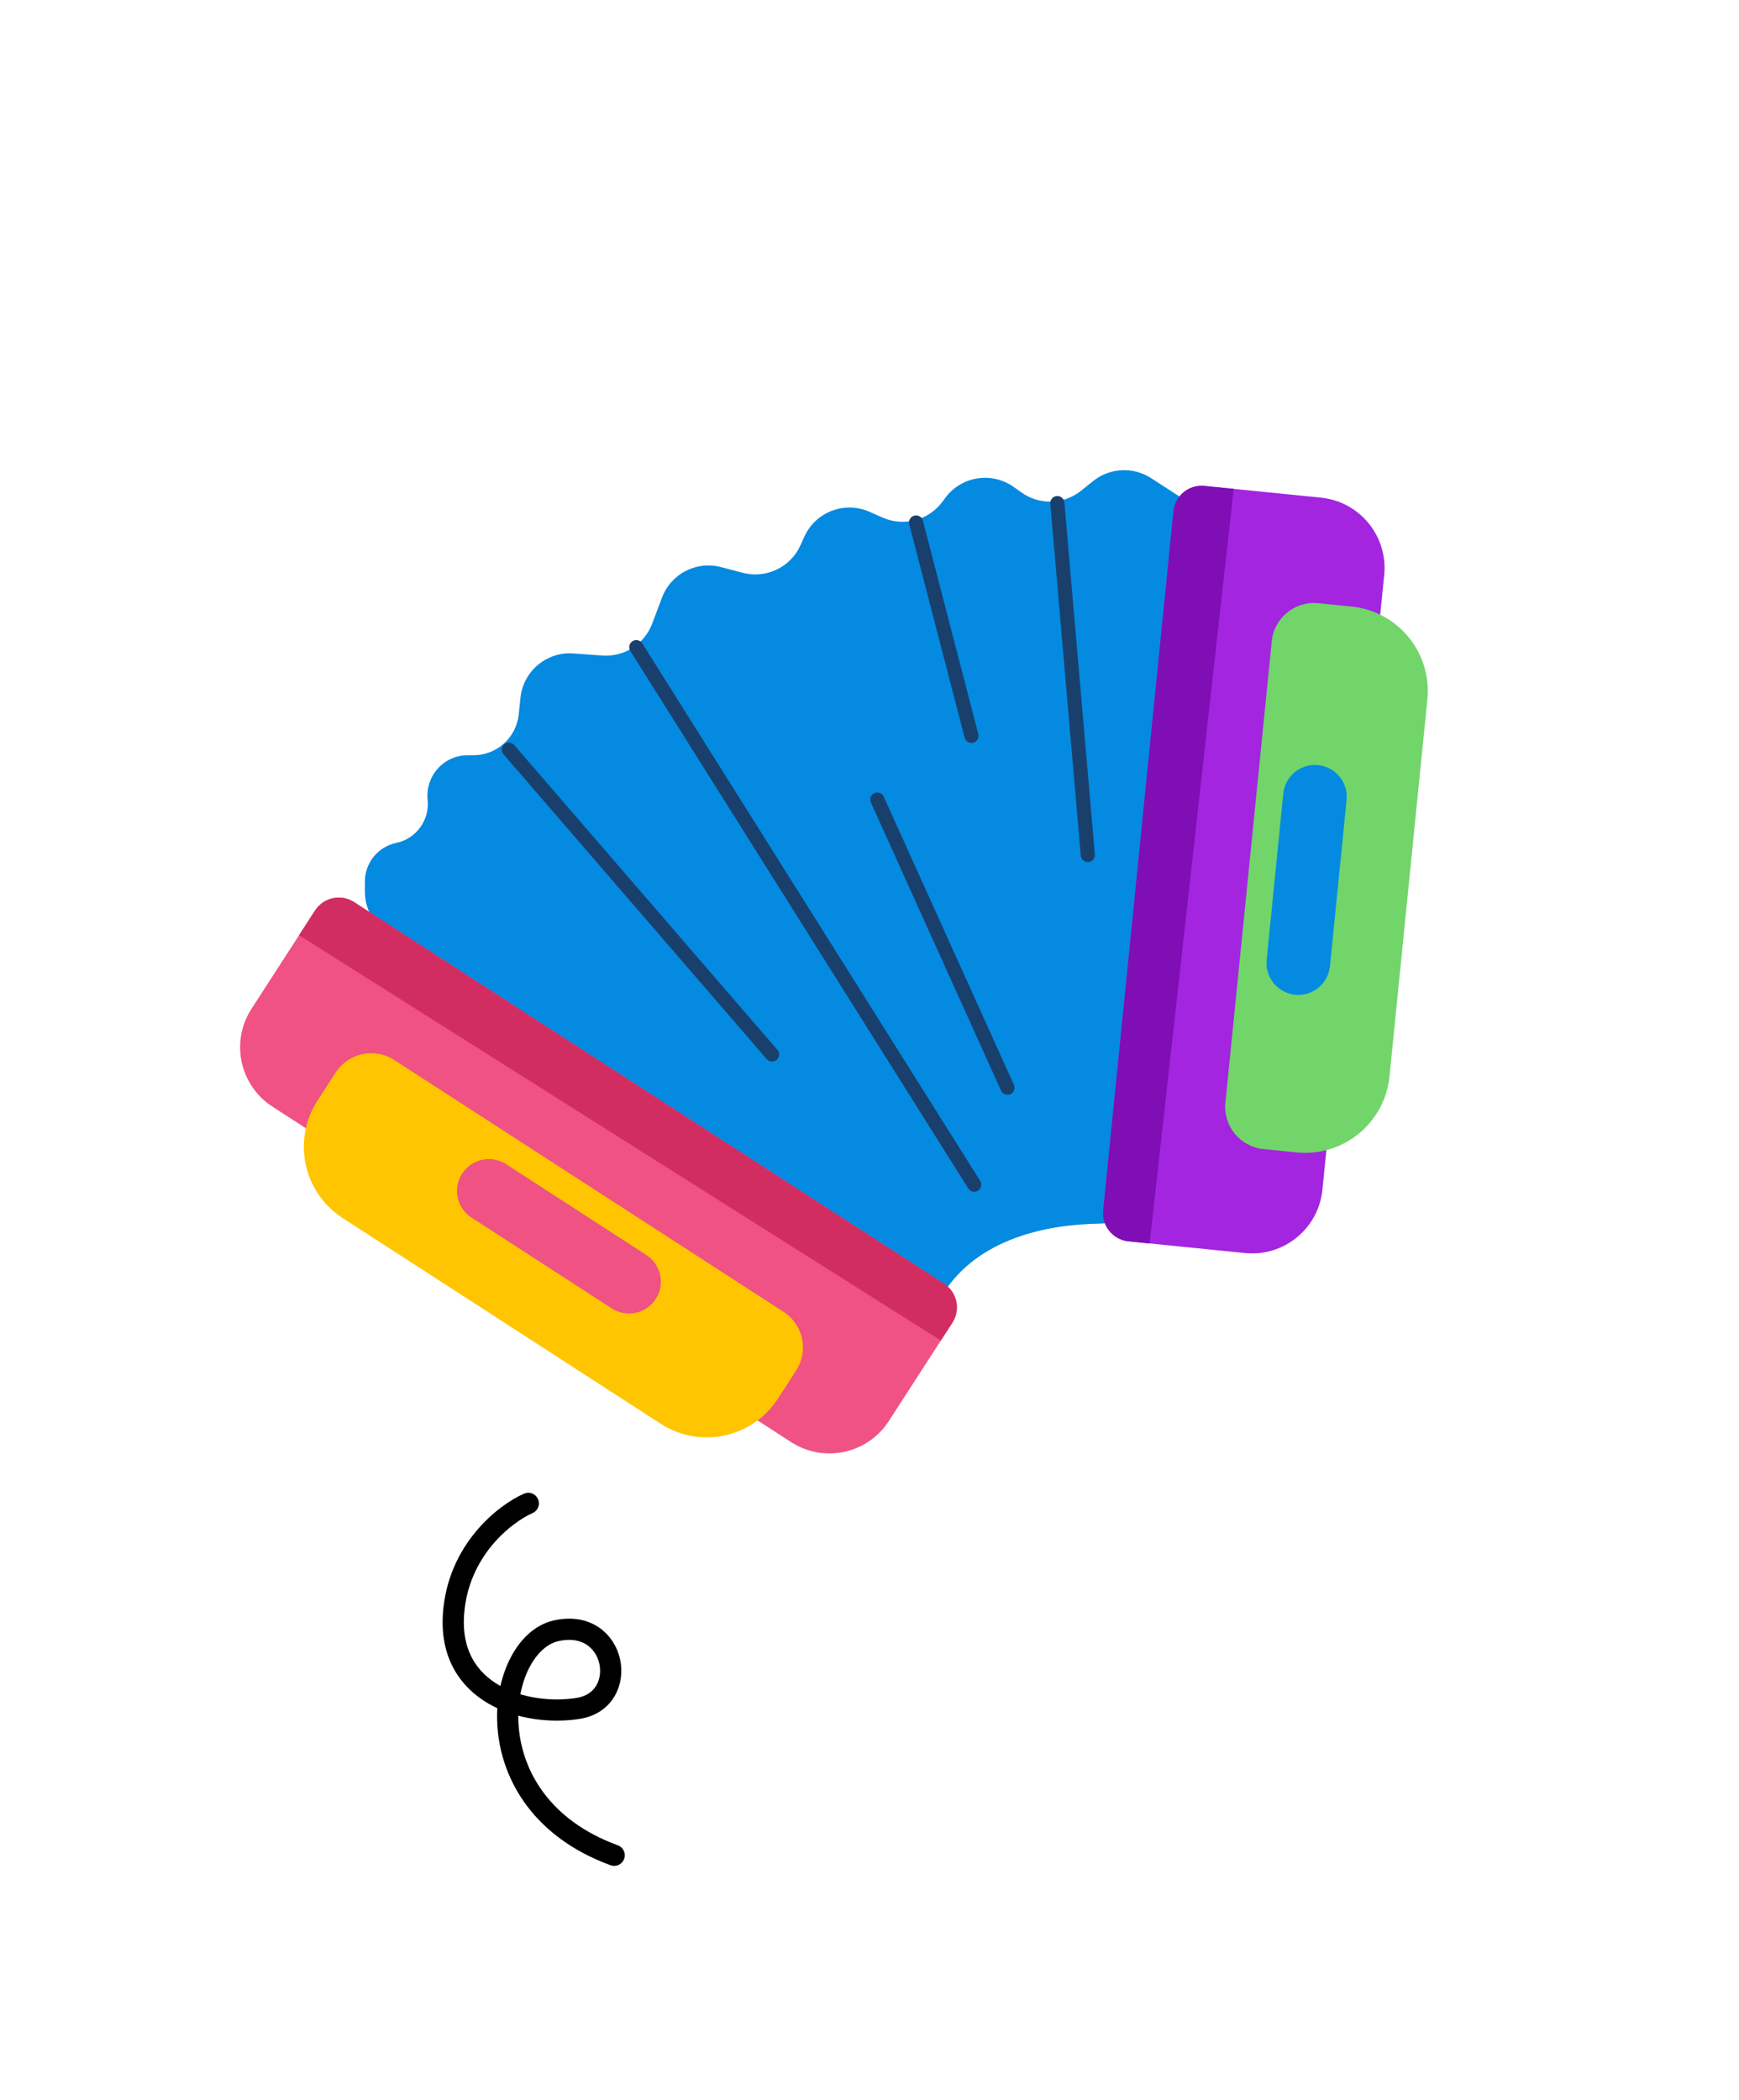 <svg width="246" height="297" viewBox="0 0 246 297" fill="none" xmlns="http://www.w3.org/2000/svg">
<path d="M51.613 124.676L51.613 126.086C51.613 128.031 52.418 129.887 53.849 131.203C78.867 154.205 126.51 193.765 133.505 182.816C138.39 175.171 148.047 173.149 155.433 173.046C159.771 172.986 163.952 169.851 164.254 165.524L170.442 76.838C170.619 74.293 169.398 71.852 167.253 70.469L162.816 67.606C160.287 65.975 156.999 66.142 154.649 68.022L152.921 69.405C150.475 71.361 147.028 71.455 144.479 69.635L143.414 68.874C140.306 66.654 135.993 67.335 133.72 70.403L133.31 70.958C131.362 73.587 127.853 74.516 124.859 73.196L122.99 72.371C119.481 70.823 115.379 72.387 113.792 75.879L113.223 77.132C111.811 80.237 108.367 81.873 105.069 81.005L101.987 80.194C98.521 79.282 94.927 81.134 93.659 84.486L92.253 88.201C91.157 91.099 88.285 92.932 85.195 92.706L81.102 92.406C77.333 92.13 74.025 94.896 73.629 98.654L73.378 101.039C73.033 104.314 70.271 106.801 66.977 106.801L66.138 106.801C62.771 106.801 60.147 109.755 60.493 113.106C60.789 115.961 58.88 118.609 56.07 119.195C53.474 119.736 51.613 122.024 51.613 124.676Z" fill="#048AE1"/>
<path d="M166 72.298C166.221 70.1 168.182 68.498 170.38 68.719L186.86 70.375C192.355 70.928 196.362 75.831 195.81 81.326L187.07 168.249C186.518 173.744 181.615 177.751 176.12 177.199L159.64 175.542C157.442 175.321 155.839 173.36 156.06 171.162L166 72.298Z" fill="#A325E0"/>
<path fill-rule="evenodd" clip-rule="evenodd" d="M174.522 69.135L170.38 68.719C168.182 68.498 166.221 70.1 166 72.298L156.06 171.162C155.839 173.36 157.442 175.321 159.64 175.542L162.624 175.842L174.522 69.135Z" fill="#7F0EB5"/>
<path d="M179.906 90.671C180.237 87.374 183.179 84.97 186.476 85.301L191.178 85.774C197.772 86.437 202.581 92.32 201.918 98.914L196.557 152.228C195.894 158.823 190.011 163.631 183.417 162.968L178.715 162.495C175.418 162.163 173.013 159.222 173.345 155.925L179.906 90.671Z" fill="#71D569"/>
<path d="M186.011 112.68L183.66 136.189" stroke="#048AE1" stroke-width="9" stroke-linecap="round"/>
<path d="M50.095 127.572C48.24 126.373 45.764 126.904 44.565 128.759L35.572 142.668C32.573 147.306 33.902 153.497 38.539 156.495L111.902 203.93C116.54 206.928 122.731 205.6 125.729 200.962L134.722 187.053C135.922 185.198 135.39 182.721 133.535 181.522L50.095 127.572Z" fill="#F05283"/>
<path fill-rule="evenodd" clip-rule="evenodd" d="M42.304 132.255L44.565 128.759C45.764 126.904 48.24 126.373 50.095 127.572L133.535 181.522C135.39 182.721 135.922 185.198 134.722 187.053L133.094 189.571L42.304 132.255Z" fill="#D22D61"/>
<path d="M55.769 149.904C52.986 148.105 49.272 148.902 47.473 151.685L44.907 155.654C41.308 161.219 42.903 168.648 48.468 172.247L93.465 201.34C99.03 204.938 106.459 203.344 110.057 197.778L112.623 193.81C114.423 191.027 113.625 187.312 110.843 185.513L55.769 149.904Z" fill="#FFC501"/>
<path d="M69.151 168.413L88.986 181.252" stroke="#F05283" stroke-width="9" stroke-linecap="round"/>
<path d="M71.988 106.018L109.212 149.119" stroke="#19406C" stroke-width="2" stroke-linecap="round"/>
<path d="M90.012 91.519L137.815 167.535" stroke="#19406C" stroke-width="2" stroke-linecap="round"/>
<path d="M124.104 113.072L142.52 153.823" stroke="#19406C" stroke-width="2" stroke-linecap="round"/>
<path d="M129.588 73.889L137.425 104.06" stroke="#19406C" stroke-width="2" stroke-linecap="round"/>
<path d="M149.572 71.144L153.882 120.907" stroke="#19406C" stroke-width="2" stroke-linecap="round"/>
<path d="M74.733 212.598C71.467 214.034 64.78 219.18 64.153 228.271C63.369 239.634 74.341 242.769 81.785 241.593C89.23 240.418 87.271 228.663 78.651 230.622C70.031 232.581 66.504 254.916 86.879 262.36" stroke="black" stroke-width="3" stroke-linecap="round"/>
</svg>
